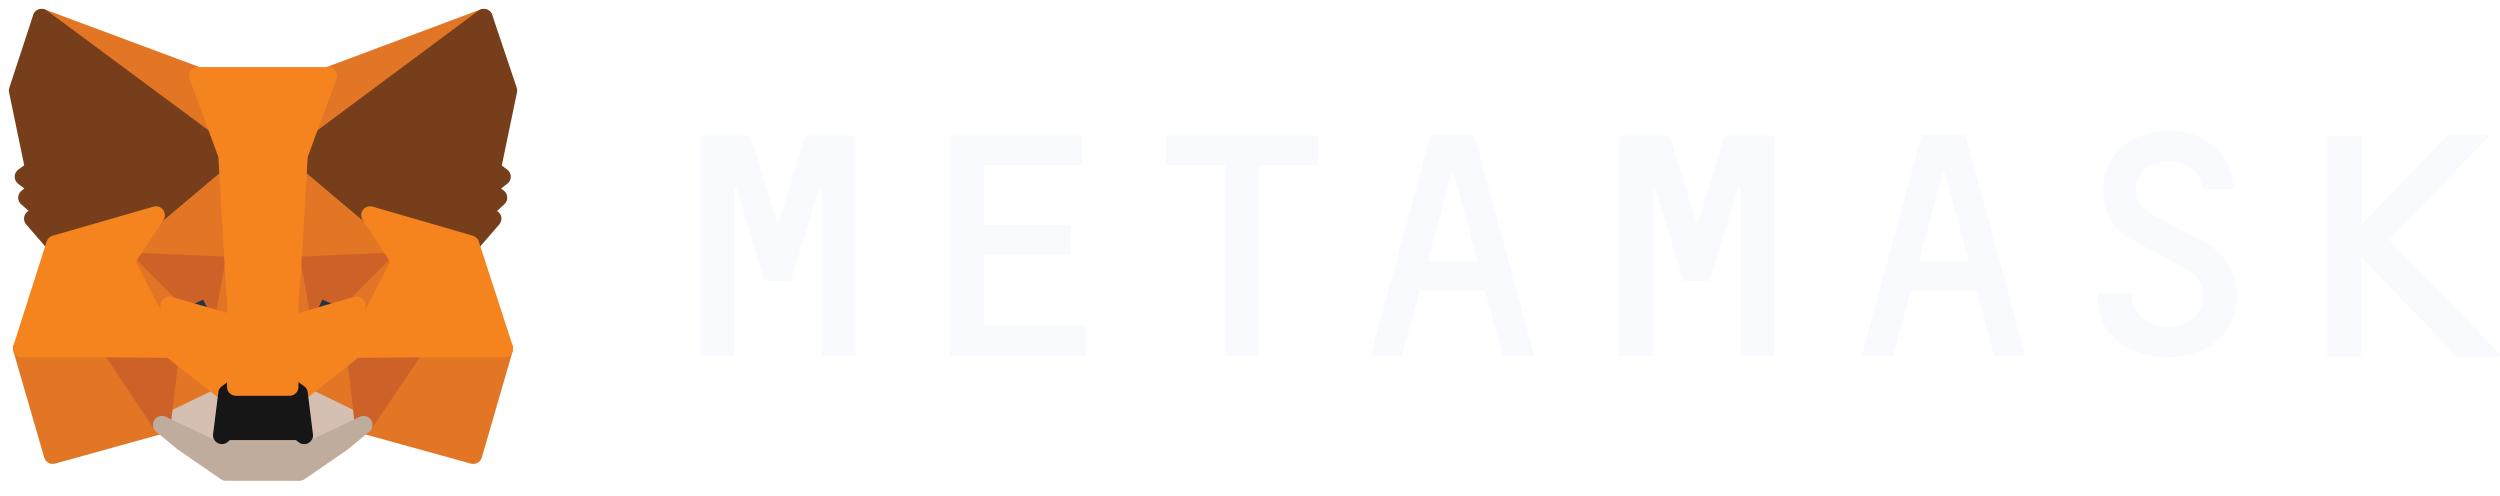 <svg width="141" height="28" viewBox="0 0 141 28" fill="none" xmlns="http://www.w3.org/2000/svg">
<path d="M124.669 13.874C123.946 13.382 123.156 13.053 122.366 12.626C121.873 12.363 121.347 12.101 120.919 11.739C120.195 11.148 120.327 9.966 121.116 9.44C122.202 8.718 124.011 9.112 124.209 10.59C124.209 10.623 124.242 10.656 124.275 10.656H125.92C125.953 10.656 125.985 10.623 125.985 10.59C125.887 9.572 125.492 8.718 124.768 8.16C124.077 7.634 123.288 7.371 122.432 7.371C118.09 7.371 117.695 11.969 120.031 13.414C120.294 13.579 122.597 14.728 123.419 15.254C124.242 15.746 124.472 16.666 124.143 17.388C123.814 18.045 122.992 18.505 122.169 18.439C121.248 18.374 120.557 17.881 120.294 17.126C120.261 16.994 120.228 16.732 120.228 16.6C120.228 16.567 120.195 16.534 120.162 16.534H118.386C118.353 16.534 118.32 16.567 118.32 16.6C118.32 17.881 118.649 18.604 119.504 19.26C120.327 19.884 121.215 20.147 122.169 20.147C124.604 20.147 125.854 18.768 126.117 17.355C126.314 15.976 125.92 14.728 124.669 13.874Z" fill="#F9FAFE"/>
<path d="M47.125 7.634H46.336H45.48C45.447 7.634 45.414 7.667 45.414 7.667L43.934 12.495C43.901 12.56 43.835 12.56 43.802 12.495L42.322 7.667C42.322 7.634 42.289 7.634 42.256 7.634H41.401H40.611H39.558C39.525 7.634 39.492 7.667 39.492 7.7V20.016C39.492 20.049 39.525 20.081 39.558 20.081H41.335C41.368 20.081 41.401 20.049 41.401 20.016V10.656C41.401 10.59 41.499 10.557 41.532 10.623L43.013 15.483L43.111 15.812C43.111 15.845 43.144 15.845 43.177 15.845H44.559C44.592 15.845 44.625 15.812 44.625 15.812L44.724 15.483L46.204 10.623C46.237 10.557 46.336 10.557 46.336 10.656V20.016C46.336 20.049 46.368 20.081 46.401 20.081H48.178C48.211 20.081 48.244 20.049 48.244 20.016V7.7C48.244 7.667 48.211 7.634 48.178 7.634H47.125Z" fill="#F9FAFE"/>
<path d="M97.33 7.634C97.297 7.634 97.264 7.667 97.264 7.667L95.784 12.495C95.751 12.56 95.685 12.56 95.652 12.495L94.172 7.667C94.172 7.634 94.139 7.634 94.106 7.634H91.375C91.342 7.634 91.309 7.667 91.309 7.7V20.016C91.309 20.049 91.342 20.081 91.375 20.081H93.152C93.185 20.081 93.218 20.049 93.218 20.016V10.656C93.218 10.59 93.316 10.557 93.349 10.623L94.83 15.483L94.928 15.812C94.928 15.845 94.961 15.845 94.994 15.845H96.376C96.409 15.845 96.442 15.812 96.442 15.812L96.54 15.483L98.021 10.623C98.054 10.557 98.153 10.557 98.153 10.656V20.016C98.153 20.049 98.185 20.081 98.218 20.081H99.995C100.028 20.081 100.061 20.049 100.061 20.016V7.7C100.061 7.667 100.028 7.634 99.995 7.634H97.33Z" fill="#F9FAFE"/>
<path d="M74.3 7.634H70.977H69.201H65.845C65.812 7.634 65.779 7.667 65.779 7.7V9.243C65.779 9.276 65.812 9.309 65.845 9.309H69.102V20.016C69.102 20.049 69.135 20.081 69.168 20.081H70.945C70.977 20.081 71.01 20.049 71.01 20.016V9.309H74.267C74.3 9.309 74.333 9.276 74.333 9.243V7.7C74.366 7.667 74.333 7.634 74.3 7.634Z" fill="#F9FAFE"/>
<path d="M84.828 20.081H86.44C86.473 20.081 86.506 20.049 86.506 19.983L83.15 7.634C83.15 7.601 83.117 7.601 83.084 7.601H82.459H81.374H80.749C80.716 7.601 80.683 7.634 80.683 7.634L77.327 19.983C77.327 20.016 77.36 20.081 77.393 20.081H79.005C79.038 20.081 79.071 20.049 79.071 20.049L80.058 16.436C80.058 16.403 80.091 16.403 80.123 16.403H83.709C83.742 16.403 83.775 16.436 83.775 16.436L84.762 20.049C84.762 20.049 84.795 20.081 84.828 20.081ZM80.551 14.63L81.867 9.802C81.9 9.736 81.966 9.736 81.999 9.802L83.315 14.63C83.315 14.662 83.282 14.728 83.249 14.728H80.65C80.584 14.728 80.551 14.662 80.551 14.63Z" fill="#F9FAFE"/>
<path d="M112.529 20.081H114.142C114.174 20.081 114.207 20.049 114.207 19.983L110.852 7.634C110.852 7.601 110.819 7.601 110.786 7.601H110.161H109.075H108.45C108.417 7.601 108.384 7.634 108.384 7.634L105.028 19.983C105.028 20.016 105.061 20.081 105.094 20.081H106.706C106.739 20.081 106.772 20.049 106.772 20.049L107.759 16.436C107.759 16.403 107.792 16.403 107.825 16.403H111.411C111.444 16.403 111.477 16.436 111.477 16.436L112.464 20.049C112.464 20.049 112.497 20.081 112.529 20.081ZM108.252 14.63L109.568 9.802C109.601 9.736 109.667 9.736 109.7 9.802L111.016 14.63C111.016 14.662 110.983 14.728 110.95 14.728H108.351C108.285 14.728 108.252 14.662 108.252 14.63Z" fill="#F9FAFE"/>
<path d="M55.482 18.242V14.432C55.482 14.4 55.515 14.367 55.547 14.367H60.318C60.351 14.367 60.384 14.334 60.384 14.301V12.758C60.384 12.725 60.351 12.692 60.318 12.692H55.547C55.515 12.692 55.482 12.659 55.482 12.626V9.375C55.482 9.342 55.515 9.309 55.547 9.309H60.943C60.976 9.309 61.009 9.276 61.009 9.243V7.7C61.009 7.667 60.976 7.634 60.943 7.634H55.482H53.639C53.606 7.634 53.574 7.667 53.574 7.7V9.309V12.725V14.4V18.341V20.016C53.574 20.049 53.606 20.081 53.639 20.081H55.482H61.173C61.206 20.081 61.239 20.049 61.239 20.016V18.406C61.239 18.374 61.206 18.341 61.173 18.341H55.515C55.515 18.308 55.482 18.275 55.482 18.242Z" fill="#F9FAFE"/>
<path d="M140.988 19.95L134.803 13.579C134.77 13.546 134.77 13.513 134.803 13.48L140.363 7.7C140.396 7.667 140.363 7.601 140.33 7.601H138.06C138.027 7.601 138.027 7.601 138.027 7.634L133.289 12.56C133.256 12.593 133.191 12.56 133.191 12.528V7.733C133.191 7.7 133.158 7.667 133.125 7.667H131.315C131.282 7.667 131.25 7.7 131.25 7.733V20.049C131.25 20.081 131.282 20.114 131.315 20.114H133.092C133.125 20.114 133.158 20.081 133.158 20.049V14.63C133.158 14.564 133.223 14.531 133.256 14.597L138.586 20.114L138.619 20.147H140.889C140.988 20.081 141.021 19.983 140.988 19.95Z" fill="#F9FAFE"/>
<path d="M27.287 1L16.496 9.014L18.503 4.284L27.287 1Z" fill="#E17726" stroke="#E17726" stroke-linecap="round" stroke-linejoin="round"/>
<path d="M2.349 1L13.074 9.079L11.166 4.284L2.349 1Z" fill="#E27625" stroke="#E27625" stroke-linecap="round" stroke-linejoin="round"/>
<path d="M23.405 19.556L20.509 23.957L26.695 25.665L28.438 19.654L23.405 19.556Z" fill="#E27625" stroke="#E27625" stroke-linecap="round" stroke-linejoin="round"/>
<path d="M1.23 19.654L2.974 25.665L9.126 23.957L6.264 19.556L1.23 19.654Z" fill="#E27625" stroke="#E27625" stroke-linecap="round" stroke-linejoin="round"/>
<path d="M8.797 12.134L7.087 14.728L13.173 14.991L12.976 8.422L8.797 12.134Z" fill="#E27625" stroke="#E27625" stroke-linecap="round" stroke-linejoin="round"/>
<path d="M20.872 12.134L16.627 8.357L16.496 14.991L22.582 14.728L20.872 12.134Z" fill="#E27625" stroke="#E27625" stroke-linecap="round" stroke-linejoin="round"/>
<path d="M9.126 23.957L12.811 22.183L9.62 19.687L9.126 23.957Z" fill="#E27625" stroke="#E27625" stroke-linecap="round" stroke-linejoin="round"/>
<path d="M16.858 22.183L20.509 23.957L20.016 19.687L16.858 22.183Z" fill="#E27625" stroke="#E27625" stroke-linecap="round" stroke-linejoin="round"/>
<path d="M20.509 23.957L16.858 22.183L17.154 24.548L17.121 25.566L20.509 23.957Z" fill="#D5BFB2" stroke="#D5BFB2" stroke-linecap="round" stroke-linejoin="round"/>
<path d="M9.126 23.957L12.548 25.566L12.515 24.548L12.811 22.183L9.126 23.957Z" fill="#D5BFB2" stroke="#D5BFB2" stroke-linecap="round" stroke-linejoin="round"/>
<path d="M12.613 18.111L9.554 17.224L11.692 16.239L12.613 18.111Z" fill="#233447" stroke="#233447" stroke-linecap="round" stroke-linejoin="round"/>
<path d="M17.055 18.111L17.943 16.239L20.115 17.224L17.055 18.111Z" fill="#233447" stroke="#233447" stroke-linecap="round" stroke-linejoin="round"/>
<path d="M9.126 23.957L9.653 19.556L6.264 19.654L9.126 23.957Z" fill="#CC6228" stroke="#CC6228" stroke-linecap="round" stroke-linejoin="round"/>
<path d="M20.016 19.556L20.51 23.957L23.405 19.654L20.016 19.556Z" fill="#CC6228" stroke="#CC6228" stroke-linecap="round" stroke-linejoin="round"/>
<path d="M22.582 14.728L16.496 14.991L17.055 18.111L17.943 16.239L20.115 17.224L22.582 14.728Z" fill="#CC6228" stroke="#CC6228" stroke-linecap="round" stroke-linejoin="round"/>
<path d="M9.554 17.224L11.693 16.239L12.614 18.111L13.173 14.991L7.087 14.728L9.554 17.224Z" fill="#CC6228" stroke="#CC6228" stroke-linecap="round" stroke-linejoin="round"/>
<path d="M7.086 14.728L9.62 19.687L9.554 17.224L7.086 14.728Z" fill="#E27525" stroke="#E27525" stroke-linecap="round" stroke-linejoin="round"/>
<path d="M20.115 17.224L20.016 19.687L22.582 14.728L20.115 17.224Z" fill="#E27525" stroke="#E27525" stroke-linecap="round" stroke-linejoin="round"/>
<path d="M13.173 14.991L12.614 18.111L13.304 21.822L13.469 16.928L13.173 14.991Z" fill="#E27525" stroke="#E27525" stroke-linecap="round" stroke-linejoin="round"/>
<path d="M16.496 14.991L16.2 16.928L16.331 21.822L17.055 18.111L16.496 14.991Z" fill="#E27525" stroke="#E27525" stroke-linecap="round" stroke-linejoin="round"/>
<path d="M17.055 18.111L16.331 21.822L16.857 22.183L20.016 19.687L20.114 17.224L17.055 18.111Z" fill="#F5841F" stroke="#F5841F" stroke-linecap="round" stroke-linejoin="round"/>
<path d="M9.554 17.224L9.62 19.687L12.811 22.183L13.304 21.822L12.613 18.111L9.554 17.224Z" fill="#F5841F" stroke="#F5841F" stroke-linecap="round" stroke-linejoin="round"/>
<path d="M17.121 25.566L17.154 24.548L16.858 24.318H12.778L12.515 24.548L12.548 25.566L9.126 23.957L10.311 24.942L12.745 26.617H16.89L19.325 24.942L20.509 23.957L17.121 25.566Z" fill="#C0AC9D" stroke="#C0AC9D" stroke-linecap="round" stroke-linejoin="round"/>
<path d="M16.858 22.183L16.331 21.822H13.305L12.811 22.183L12.515 24.548L12.778 24.318H16.858L17.154 24.548L16.858 22.183Z" fill="#161616" stroke="#161616" stroke-linecap="round" stroke-linejoin="round"/>
<path d="M27.747 9.539L28.669 5.105L27.287 1L16.858 8.751L20.871 12.134L26.53 13.776L27.78 12.331L27.254 11.937L28.109 11.148L27.451 10.623L28.307 9.966L27.747 9.539Z" fill="#763E1A" stroke="#763E1A" stroke-linecap="round" stroke-linejoin="round"/>
<path d="M1 5.105L1.921 9.539L1.329 9.966L2.184 10.623L1.526 11.148L2.415 11.937L1.855 12.331L3.106 13.776L8.797 12.134L12.811 8.751L2.349 1L1 5.105Z" fill="#763E1A" stroke="#763E1A" stroke-linecap="round" stroke-linejoin="round"/>
<path d="M26.53 13.776L20.871 12.134L22.582 14.728L20.016 19.687L23.404 19.654H28.438L26.53 13.776Z" fill="#F5841F" stroke="#F5841F" stroke-linecap="round" stroke-linejoin="round"/>
<path d="M8.797 12.134L3.106 13.776L1.23 19.654H6.264L9.62 19.687L7.087 14.728L8.797 12.134Z" fill="#F5841F" stroke="#F5841F" stroke-linecap="round" stroke-linejoin="round"/>
<path d="M16.496 14.991L16.858 8.751L18.503 4.284H11.166L12.811 8.751L13.173 14.991L13.305 16.961V21.822H16.331V16.961L16.496 14.991Z" fill="#F5841F" stroke="#F5841F" stroke-linecap="round" stroke-linejoin="round"/>
</svg>
